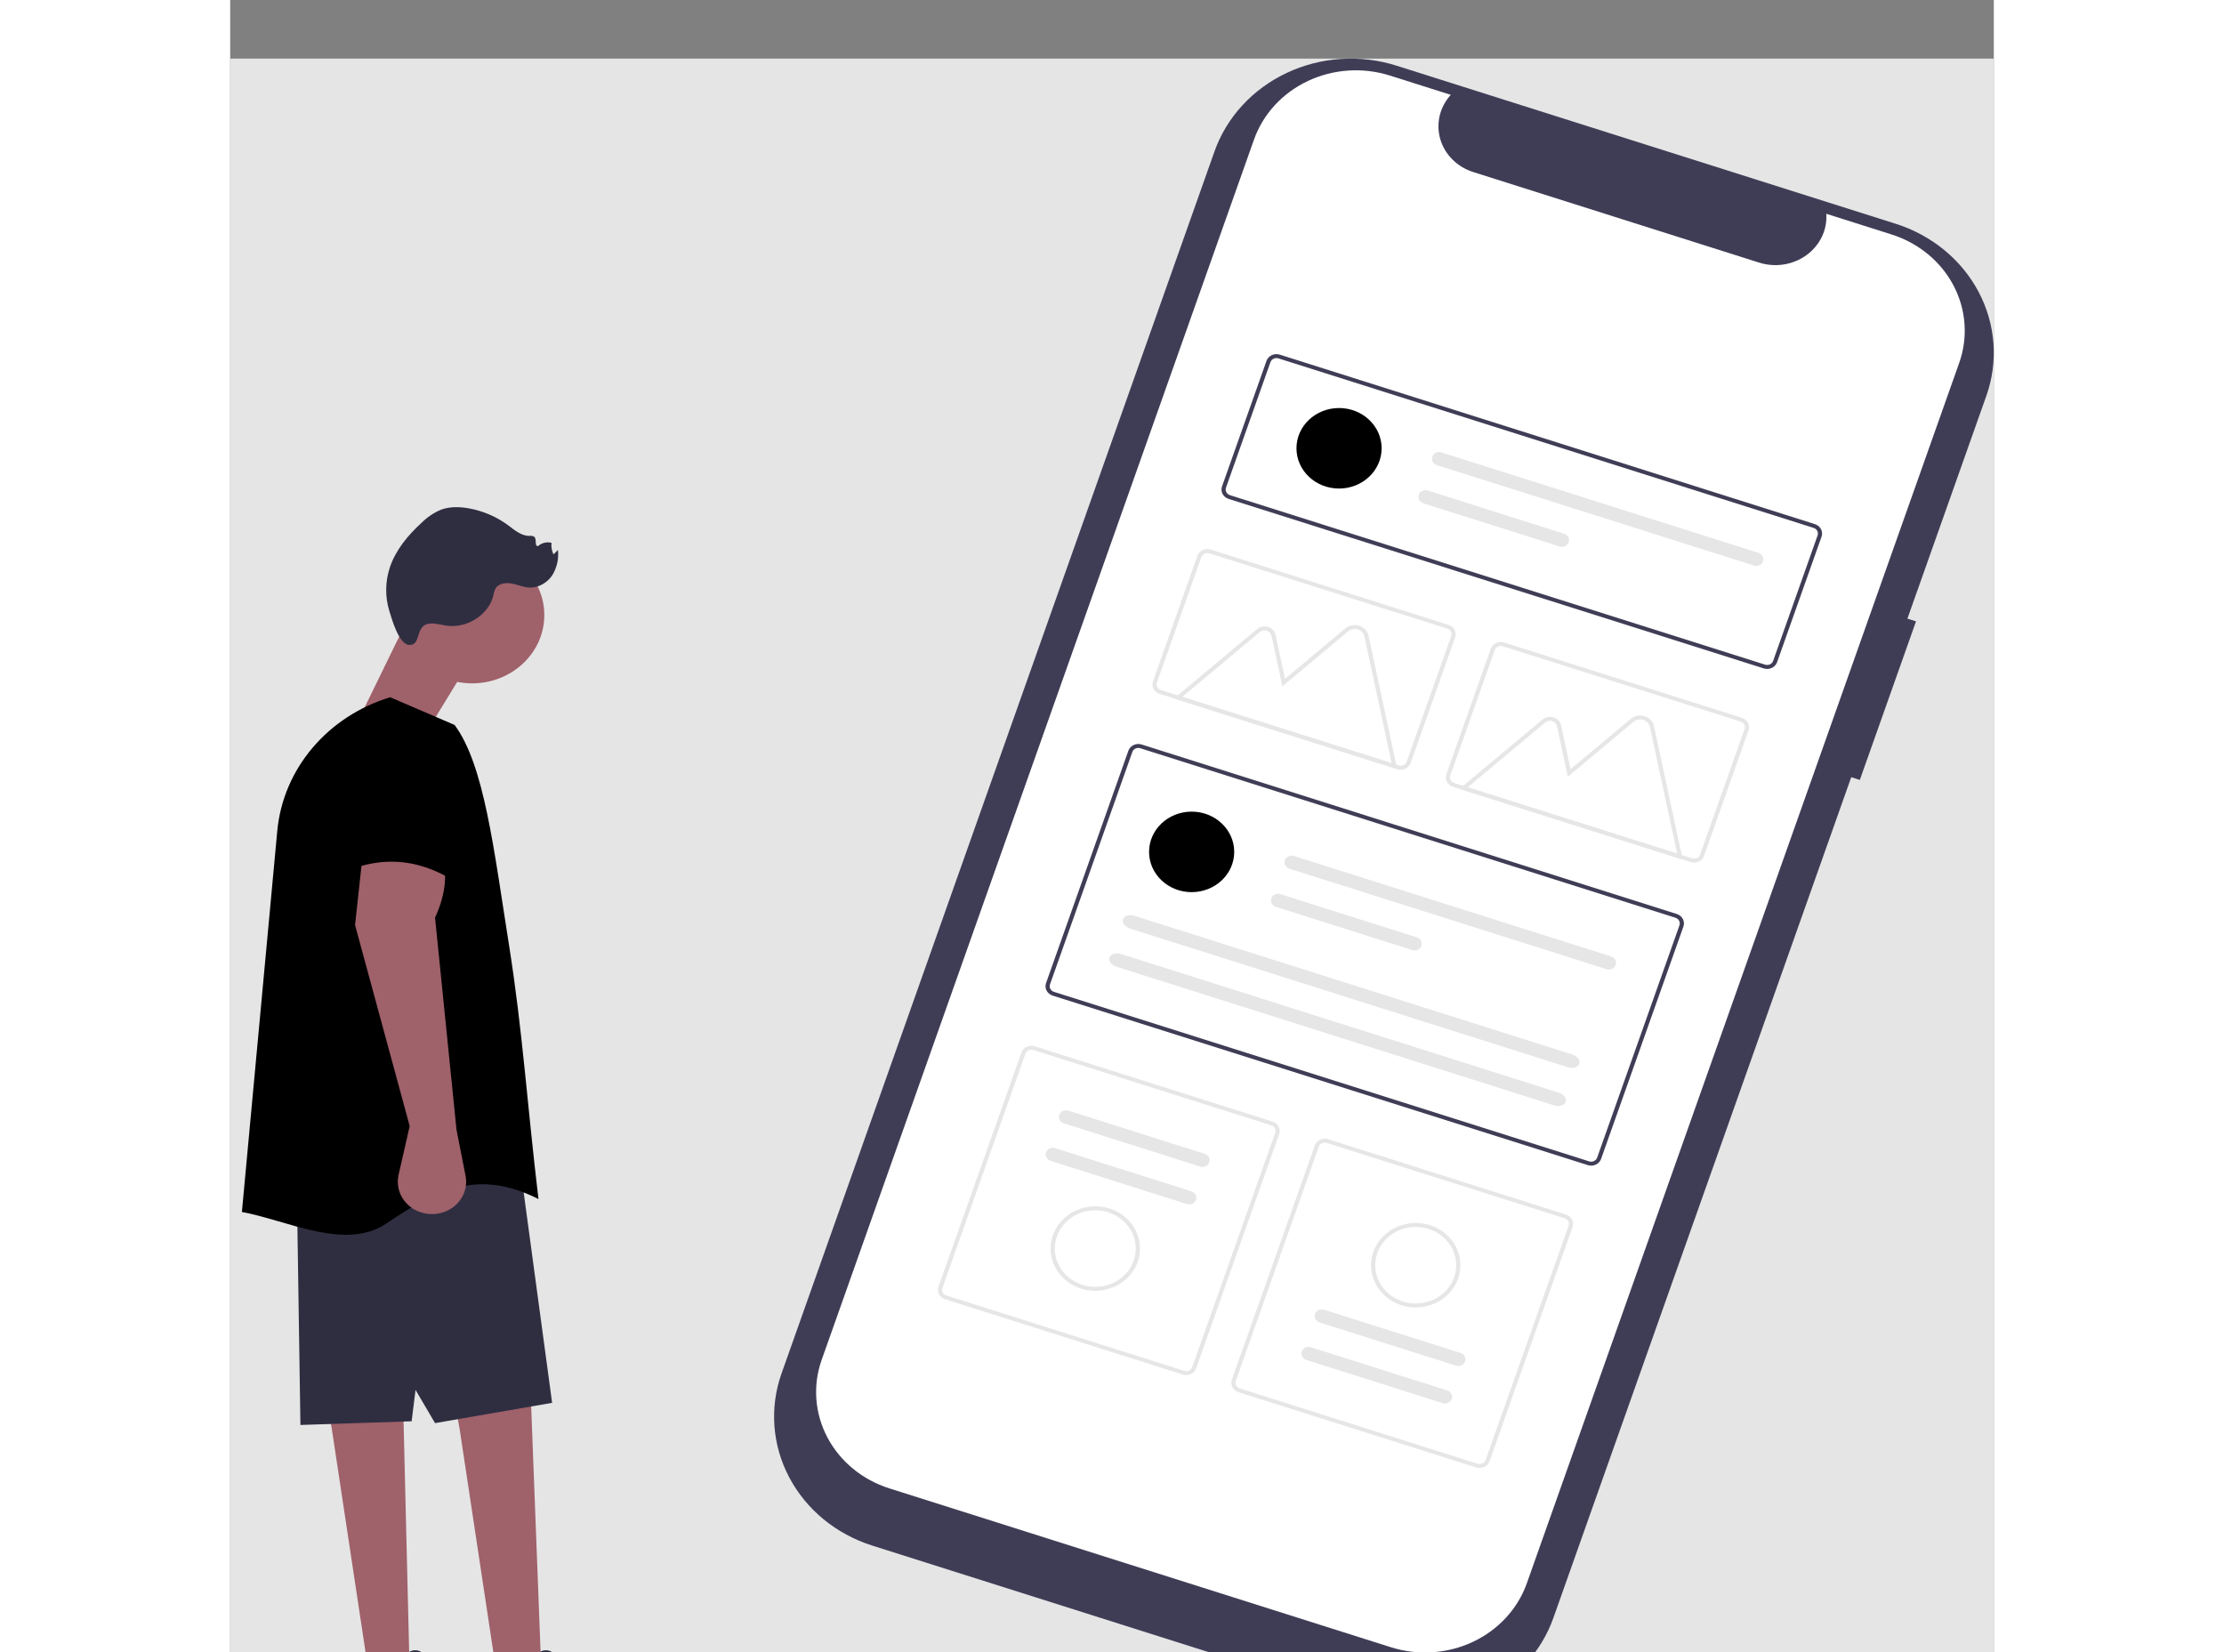 <svg width="319" height="237" viewBox="0 -10 301 282" fill="none" xmlns="http://www.w3.org/2000/svg">
<rect x="0" y="-10" width="301" height="282" fill="#808080" stroke="none"/>
<rect width="301" height="282" fill="#E5E5E5"/>
<g id="ux 1">
<path id="Vector" d="M30.636 275.545H23.643L17.316 233.67L12.654 209.426L29.304 205.962L29.471 227.687L30.636 275.545Z" fill="#9F616A"/>
<path id="Vector_2" d="M53.114 275.545H45.455L39.128 233.67L34.466 209.426L51.116 205.962L51.282 227.687L53.114 275.545Z" fill="#9F616A"/>
<path id="Vector_3" d="M54.945 229.419L34.965 232.882L31.635 227.215L30.969 232.568L11.988 233.197L11.322 189.432L49.284 187.543L54.945 229.419Z" fill="#2F2E41"/>
<path id="Vector_4" d="M61.277 282H45.968C45.346 282 44.75 281.766 44.31 281.351C43.87 280.935 43.623 280.371 43.623 279.783V275.552C43.623 275.311 43.674 275.071 43.772 274.848C43.869 274.624 44.013 274.421 44.194 274.25C44.374 274.079 44.589 273.944 44.825 273.851C45.062 273.759 45.315 273.711 45.571 273.711C47.435 275.436 49.582 275.3 51.952 273.711L52.067 273.092C52.123 272.793 52.26 272.513 52.465 272.28C52.67 272.046 52.936 271.867 53.236 271.76C53.536 271.653 53.861 271.621 54.178 271.669C54.495 271.716 54.794 271.841 55.045 272.03L59.184 275.162L60.318 274.884C60.883 274.745 61.474 274.731 62.046 274.842C62.618 274.953 63.156 275.186 63.618 275.524C64.08 275.862 64.454 276.296 64.711 276.791C64.968 277.287 65.102 277.832 65.102 278.384V278.384C65.102 278.859 65.003 279.329 64.811 279.768C64.618 280.206 64.337 280.605 63.982 280.941C63.627 281.277 63.205 281.543 62.741 281.725C62.277 281.906 61.78 282 61.277 282V282Z" fill="#2F2E41"/>
<path id="Vector_5" d="M38.966 282H23.657C23.035 282 22.439 281.766 21.999 281.351C21.559 280.935 21.312 280.371 21.312 279.783V275.552C21.312 275.311 21.362 275.071 21.46 274.848C21.558 274.624 21.702 274.421 21.883 274.25C22.063 274.079 22.278 273.944 22.514 273.851C22.751 273.759 23.004 273.711 23.26 273.711C25.123 275.436 27.271 275.3 29.64 273.711L29.756 273.092C29.812 272.793 29.949 272.513 30.154 272.28C30.359 272.046 30.625 271.867 30.925 271.76C31.225 271.653 31.55 271.621 31.867 271.669C32.184 271.716 32.483 271.841 32.734 272.03L36.873 275.162L38.007 274.884C38.572 274.745 39.163 274.731 39.735 274.842C40.307 274.953 40.845 275.186 41.307 275.524C41.769 275.862 42.142 276.296 42.4 276.791C42.657 277.287 42.791 277.832 42.791 278.384V278.384C42.791 278.859 42.692 279.329 42.5 279.768C42.307 280.206 42.026 280.605 41.67 280.941C41.315 281.277 40.894 281.543 40.43 281.725C39.966 281.906 39.468 282 38.966 282V282Z" fill="#2F2E41"/>
<path id="Vector_6" d="M41.292 106.625C48.097 106.625 53.613 101.409 53.613 94.975C53.613 88.541 48.097 83.326 41.292 83.326C34.487 83.326 28.971 88.541 28.971 94.975C28.971 101.409 34.487 106.625 41.292 106.625Z" fill="#9F616A"/>
<path id="Vector_7" d="M33.966 114.182L22.644 111.348L30.636 94.975L41.292 102.217L33.966 114.182Z" fill="#9F616A"/>
<path id="Vector_8" d="M52.616 194.641C42.605 189.599 35.673 192.694 26.682 198.795C19.68 203.546 9.798 198.276 2 196.845L8.038 131.81C8.519 126.637 10.603 121.712 14.031 117.655C17.459 113.597 22.078 110.586 27.308 109V109L38.297 113.723C43.365 120.546 44.981 134.843 47.621 151.506C49.898 165.88 50.714 178.747 52.616 194.641Z" fill="black"/>
<path id="Vector_9" d="M38.628 182.82L40.175 190.683C40.32 191.416 40.305 192.169 40.133 192.897C39.961 193.624 39.635 194.312 39.174 194.917C38.713 195.522 38.127 196.032 37.452 196.417C36.777 196.802 36.026 197.054 35.245 197.157C34.315 197.28 33.367 197.188 32.482 196.891C31.597 196.593 30.802 196.098 30.163 195.447C29.523 194.797 29.06 194.01 28.811 193.154C28.562 192.297 28.536 191.397 28.734 190.529L30.636 182.191L21.312 147.871L22.644 135.592L35.964 135.277C37.232 138.89 36.778 142.681 34.965 146.612L38.628 182.82Z" fill="#9F616A"/>
<path id="Vector_10" d="M34.17 96.417C35.147 96.362 36.101 96.674 37.071 96.796C40.541 97.231 44.151 94.85 44.917 91.621C44.978 91.191 45.114 90.773 45.318 90.385C45.852 89.56 47.069 89.403 48.071 89.593C49.074 89.782 50.024 90.226 51.045 90.276C52.622 90.355 54.136 89.437 54.976 88.173C55.77 86.869 56.108 85.362 55.941 83.865L55.185 84.615C54.878 84.001 54.759 83.318 54.843 82.643C54.442 82.542 54.021 82.54 53.619 82.637C53.218 82.734 52.849 82.927 52.549 83.198C51.883 83.265 52.386 82.029 51.891 81.602C51.65 81.462 51.363 81.411 51.085 81.459C49.667 81.472 48.52 80.447 47.403 79.621C45.467 78.194 43.203 77.218 40.795 76.771C39.194 76.476 37.491 76.428 35.973 76.992C34.747 77.512 33.641 78.254 32.717 79.176C30.34 81.337 28.235 83.876 27.246 86.851C26.442 89.287 26.419 91.894 27.18 94.343C27.579 95.615 28.78 99.969 30.538 100.071C32.747 100.198 31.421 96.572 34.17 96.417Z" fill="#2F2E41"/>
<path id="Vector_11" d="M39.627 141.259C33.035 136.635 26.166 135.73 18.981 139.055L21.834 121.07C22.152 119.067 23.22 117.238 24.843 115.916C26.467 114.594 28.539 113.867 30.681 113.867V113.867C33.054 113.867 35.329 114.758 37.007 116.344C38.685 117.93 39.627 120.082 39.627 122.325L39.627 141.259Z" fill="black"/>
<path id="Vector_12" d="M287.721 96.046L286.253 95.581L299.722 57.564C300.746 54.674 301.158 51.622 300.934 48.582C300.711 45.542 299.856 42.574 298.419 39.846C296.982 37.119 294.99 34.685 292.559 32.685C290.127 30.685 287.303 29.158 284.247 28.19L284.247 28.19L199.06 1.208C196.004 0.24 192.776 -0.149 189.561 0.062C186.346 0.274 183.206 1.082 180.322 2.441C177.437 3.799 174.863 5.682 172.748 7.981C170.633 10.28 169.017 12.951 167.993 15.841L167.993 15.841L94.1 224.406C92.032 230.241 92.501 236.614 95.403 242.123C98.306 247.632 103.403 251.825 109.575 253.78H109.575L194.762 280.761C200.934 282.716 207.674 282.273 213.5 279.529C219.327 276.785 223.761 271.965 225.829 266.129L225.829 266.129L276.665 122.642L278.133 123.107L287.721 96.046Z" fill="#3F3D56"/>
<path id="Vector_13" d="M283.531 30.009L272.412 26.487C272.503 27.834 272.243 29.182 271.653 30.412C271.064 31.642 270.164 32.716 269.032 33.539C267.9 34.362 266.572 34.91 265.164 35.133C263.756 35.357 262.311 35.25 260.957 34.821L212.155 19.363C210.801 18.934 209.579 18.197 208.597 17.217C207.616 16.236 206.904 15.043 206.525 13.741C206.147 12.439 206.112 11.069 206.425 9.752C206.738 8.435 207.389 7.21 208.321 6.187L197.935 2.897C193.326 1.438 188.292 1.769 183.941 3.818C179.59 5.867 176.278 9.467 174.734 13.825L100.949 222.084C99.405 226.442 99.755 231.201 101.923 235.315C104.09 239.429 107.897 242.56 112.506 244.02H112.506L198.103 271.132C200.385 271.855 202.796 272.145 205.197 271.987C207.598 271.83 209.942 271.226 212.097 270.211C214.251 269.197 216.173 267.791 217.753 266.074C219.332 264.357 220.539 262.362 221.303 260.204V260.204L295.088 51.945C295.853 49.787 296.161 47.508 295.993 45.238C295.826 42.968 295.188 40.751 294.115 38.714C293.042 36.677 291.555 34.86 289.739 33.366C287.923 31.873 285.814 30.732 283.531 30.009V30.009Z" fill="white"/>
<path id="Vector_14" d="M261.751 104.08L170.403 75.147C169.955 75.004 169.584 74.7 169.374 74.299C169.163 73.899 169.128 73.436 169.278 73.012L176.869 51.587C177.019 51.163 177.342 50.813 177.765 50.614C178.189 50.414 178.678 50.382 179.127 50.523L270.475 79.456C270.923 79.599 271.294 79.904 271.505 80.304C271.715 80.704 271.75 81.168 271.6 81.592L264.009 103.017C263.859 103.44 263.536 103.791 263.113 103.99C262.689 104.189 262.2 104.222 261.751 104.08V104.08ZM178.9 51.163C178.631 51.078 178.337 51.097 178.083 51.217C177.829 51.337 177.636 51.547 177.545 51.801L169.955 73.226C169.865 73.481 169.885 73.758 170.012 73.999C170.138 74.239 170.361 74.422 170.63 74.507L261.978 103.44C262.247 103.525 262.541 103.506 262.795 103.386C263.049 103.267 263.242 103.057 263.333 102.802L270.923 81.377C271.013 81.123 270.993 80.845 270.866 80.605C270.74 80.365 270.517 80.182 270.248 80.096L178.9 51.163Z" fill="#3F3D56"/>
<path id="Vector_15" d="M231.717 188.851L140.369 159.918C139.921 159.775 139.551 159.471 139.34 159.07C139.129 158.67 139.094 158.207 139.244 157.783L153.295 118.124C153.446 117.7 153.768 117.35 154.191 117.151C154.615 116.951 155.105 116.919 155.553 117.06L246.901 145.994C247.35 146.136 247.72 146.441 247.931 146.841C248.142 147.242 248.176 147.705 248.026 148.129L233.975 187.788C233.825 188.211 233.502 188.561 233.079 188.761C232.656 188.96 232.166 188.993 231.717 188.851ZM155.327 117.7C155.057 117.615 154.763 117.635 154.509 117.754C154.255 117.874 154.062 118.084 153.972 118.338L139.921 157.997C139.831 158.252 139.851 158.529 139.978 158.77C140.105 159.01 140.327 159.193 140.596 159.278L231.944 188.211C232.213 188.296 232.507 188.277 232.761 188.157C233.015 188.038 233.208 187.828 233.299 187.573L247.35 147.915C247.44 147.66 247.419 147.382 247.292 147.142C247.166 146.902 246.944 146.719 246.675 146.633L155.327 117.7Z" fill="#3F3D56"/>
<path id="Vector_16" d="M249.288 137.135L208.688 124.275C208.24 124.133 207.87 123.828 207.659 123.428C207.448 123.027 207.414 122.564 207.563 122.14L215.154 100.715C215.305 100.291 215.627 99.941 216.051 99.742C216.474 99.542 216.964 99.51 217.412 99.651L258.012 112.511C258.46 112.653 258.83 112.958 259.041 113.358C259.252 113.759 259.286 114.222 259.137 114.646L251.546 136.071C251.395 136.495 251.073 136.845 250.649 137.044C250.226 137.244 249.736 137.276 249.288 137.135V137.135ZM217.186 100.291C216.916 100.206 216.623 100.226 216.369 100.345C216.115 100.465 215.921 100.675 215.831 100.929L208.24 122.354C208.15 122.609 208.171 122.887 208.297 123.127C208.424 123.367 208.646 123.55 208.915 123.635L249.514 136.495C249.783 136.58 250.077 136.56 250.331 136.441C250.585 136.321 250.779 136.111 250.869 135.857L258.46 114.432C258.55 114.177 258.529 113.899 258.403 113.659C258.276 113.419 258.054 113.236 257.785 113.151L217.186 100.291Z" fill="#E6E6E6"/>
<path id="Vector_17" d="M162.608 224.599L122.009 211.74C121.56 211.598 121.19 211.293 120.979 210.893C120.768 210.492 120.734 210.029 120.884 209.605L135.048 169.627C135.199 169.203 135.521 168.853 135.944 168.653C136.368 168.454 136.858 168.421 137.306 168.563L177.905 181.422C178.354 181.565 178.724 181.869 178.935 182.27C179.146 182.67 179.18 183.133 179.03 183.557L164.866 223.536C164.715 223.96 164.393 224.31 163.97 224.509C163.546 224.709 163.057 224.741 162.608 224.599V224.599ZM137.08 169.203C136.81 169.118 136.516 169.137 136.262 169.257C136.008 169.376 135.815 169.586 135.725 169.841L121.56 209.819C121.471 210.074 121.491 210.352 121.618 210.592C121.744 210.832 121.966 211.015 122.235 211.1L162.835 223.96C163.104 224.045 163.398 224.025 163.652 223.906C163.906 223.786 164.099 223.576 164.19 223.321L178.354 183.343C178.444 183.088 178.423 182.811 178.296 182.57C178.17 182.33 177.948 182.147 177.679 182.062L137.08 169.203Z" fill="#E6E6E6"/>
<path id="Vector_18" d="M212.68 240.459L172.081 227.6C171.633 227.457 171.262 227.153 171.051 226.752C170.841 226.352 170.806 225.889 170.956 225.465L185.12 185.486C185.271 185.062 185.593 184.712 186.017 184.513C186.44 184.313 186.93 184.281 187.378 184.423L227.978 197.282C228.426 197.424 228.796 197.729 229.007 198.129C229.218 198.53 229.252 198.993 229.103 199.417L214.938 239.396C214.788 239.819 214.465 240.169 214.042 240.369C213.619 240.568 213.129 240.601 212.68 240.459V240.459ZM187.152 185.062C186.883 184.977 186.589 184.997 186.335 185.116C186.081 185.236 185.887 185.446 185.797 185.7L171.633 225.679C171.543 225.934 171.563 226.211 171.69 226.452C171.816 226.692 172.039 226.875 172.308 226.96L212.907 239.819C213.176 239.904 213.47 239.885 213.724 239.765C213.978 239.646 214.171 239.436 214.262 239.181L228.426 199.203C228.516 198.948 228.495 198.67 228.369 198.43C228.242 198.19 228.02 198.007 227.751 197.922L187.152 185.062Z" fill="#E6E6E6"/>
<path id="Vector_19" d="M164.093 142.262C168.106 142.262 171.36 139.186 171.36 135.391C171.36 131.596 168.106 128.52 164.093 128.52C160.079 128.52 156.826 131.596 156.826 135.391C156.826 139.186 160.079 142.262 164.093 142.262Z" fill="black"/>
<path id="Vector_20" d="M181.546 136.088C181.395 136.039 181.235 136.019 181.076 136.029C180.917 136.039 180.761 136.078 180.618 136.145C180.475 136.212 180.347 136.305 180.242 136.419C180.137 136.533 180.057 136.665 180.007 136.808C179.956 136.951 179.936 137.102 179.947 137.253C179.958 137.403 180.001 137.55 180.072 137.685C180.144 137.82 180.243 137.94 180.364 138.039C180.485 138.137 180.625 138.212 180.777 138.26L234.919 155.408C235.07 155.457 235.23 155.477 235.389 155.467C235.548 155.457 235.704 155.418 235.847 155.351C235.99 155.284 236.118 155.191 236.223 155.077C236.328 154.964 236.408 154.831 236.458 154.688C236.509 154.545 236.529 154.394 236.518 154.243C236.507 154.093 236.464 153.946 236.392 153.811C236.321 153.676 236.222 153.556 236.101 153.457C235.98 153.359 235.84 153.284 235.688 153.237L181.546 136.088Z" fill="#E6E6E6"/>
<path id="Vector_21" d="M179.238 142.603C179.087 142.554 178.927 142.534 178.768 142.544C178.608 142.554 178.453 142.594 178.31 142.661C178.167 142.728 178.039 142.821 177.934 142.934C177.829 143.048 177.749 143.18 177.698 143.323C177.648 143.466 177.627 143.618 177.639 143.768C177.65 143.919 177.693 144.066 177.764 144.2C177.836 144.335 177.935 144.456 178.056 144.554C178.176 144.653 178.317 144.728 178.468 144.775L201.766 152.154C202.07 152.249 202.401 152.226 202.687 152.09C202.973 151.954 203.191 151.717 203.293 151.43C203.394 151.143 203.372 150.83 203.23 150.558C203.088 150.287 202.838 150.08 202.535 149.982L179.238 142.603Z" fill="#E6E6E6"/>
<path id="Vector_22" d="M154.347 146.305C153.474 146.028 152.59 146.29 152.378 146.889C152.166 147.487 152.704 148.2 153.578 148.476L228.277 172.136C229.151 172.413 230.035 172.151 230.247 171.552C230.459 170.954 229.92 170.241 229.047 169.964L154.347 146.305Z" fill="#E6E6E6"/>
<path id="Vector_23" d="M152.039 152.82C151.166 152.543 150.282 152.805 150.07 153.404C149.858 154.003 150.396 154.715 151.27 154.992L225.969 178.652C226.843 178.928 227.726 178.666 227.938 178.068C228.15 177.469 227.612 176.756 226.739 176.48L152.039 152.82Z" fill="#E6E6E6"/>
<path id="Vector_24" d="M189.25 73.38C193.263 73.38 196.517 70.303 196.517 66.509C196.517 62.714 193.263 59.638 189.25 59.638C185.236 59.638 181.983 62.714 181.983 66.509C181.983 70.303 185.236 73.38 189.25 73.38Z" fill="black"/>
<path id="Vector_25" d="M206.703 67.206C206.552 67.158 206.393 67.139 206.234 67.149C206.075 67.159 205.92 67.199 205.778 67.266C205.636 67.333 205.508 67.426 205.404 67.54C205.3 67.653 205.22 67.785 205.169 67.928C205.119 68.07 205.098 68.221 205.109 68.371C205.12 68.521 205.163 68.668 205.234 68.802C205.305 68.937 205.403 69.057 205.523 69.156C205.643 69.254 205.783 69.33 205.934 69.378L260.076 86.526C260.38 86.621 260.711 86.598 260.997 86.462C261.283 86.326 261.501 86.089 261.603 85.802C261.704 85.515 261.682 85.202 261.54 84.931C261.398 84.659 261.148 84.452 260.845 84.355L206.703 67.206Z" fill="#E6E6E6"/>
<path id="Vector_26" d="M204.395 73.721C204.244 73.673 204.085 73.654 203.926 73.664C203.767 73.675 203.612 73.714 203.47 73.781C203.327 73.849 203.2 73.941 203.096 74.055C202.991 74.168 202.911 74.3 202.861 74.443C202.81 74.586 202.79 74.736 202.801 74.886C202.812 75.037 202.854 75.183 202.925 75.318C202.996 75.452 203.095 75.573 203.215 75.671C203.335 75.77 203.474 75.845 203.625 75.893L226.923 83.272C227.227 83.367 227.558 83.344 227.844 83.208C228.131 83.072 228.348 82.835 228.45 82.548C228.552 82.261 228.529 81.948 228.387 81.676C228.245 81.405 227.995 81.198 227.692 81.1L204.395 73.721Z" fill="#E6E6E6"/>
<path id="Vector_27" d="M199.178 121.267L161.092 109.204L175.256 97.365C175.51 97.153 175.818 97.007 176.15 96.944C176.482 96.88 176.826 96.9 177.147 97.001C177.469 97.103 177.756 97.283 177.98 97.523C178.205 97.763 178.358 98.055 178.426 98.369L180.033 105.852L190.321 97.252C190.639 96.987 191.025 96.805 191.44 96.725C191.856 96.645 192.287 96.67 192.689 96.797C193.091 96.925 193.451 97.15 193.732 97.451C194.013 97.751 194.205 98.116 194.29 98.509L199.178 121.267ZM162.491 108.936L198.233 120.256L193.59 98.644C193.531 98.367 193.395 98.109 193.197 97.898C192.999 97.686 192.746 97.527 192.462 97.437C192.179 97.347 191.876 97.33 191.583 97.386C191.29 97.442 191.017 97.571 190.794 97.758L179.58 107.131L177.726 98.503C177.684 98.305 177.587 98.121 177.446 97.97C177.304 97.819 177.123 97.705 176.921 97.641C176.718 97.577 176.501 97.564 176.292 97.605C176.083 97.645 175.888 97.737 175.728 97.87L162.491 108.936Z" fill="#E6E6E6"/>
<path id="Vector_28" d="M247.897 136.698L209.811 124.635L223.975 112.796C224.228 112.584 224.537 112.438 224.869 112.374C225.201 112.311 225.545 112.331 225.866 112.432C226.188 112.534 226.475 112.714 226.699 112.954C226.924 113.194 227.077 113.486 227.145 113.8L228.752 121.283L239.04 112.683C239.358 112.418 239.744 112.236 240.159 112.156C240.575 112.076 241.006 112.101 241.408 112.228C241.81 112.356 242.17 112.581 242.451 112.882C242.732 113.182 242.924 113.547 243.009 113.94L247.897 136.698ZM211.21 124.367L246.952 135.687L242.309 114.075C242.25 113.798 242.114 113.54 241.916 113.329C241.718 113.117 241.465 112.958 241.181 112.868C240.898 112.778 240.594 112.761 240.302 112.817C240.009 112.873 239.736 113.002 239.512 113.189L228.299 122.562L226.445 113.934C226.403 113.736 226.306 113.552 226.165 113.401C226.023 113.25 225.842 113.136 225.64 113.072C225.437 113.008 225.22 112.995 225.011 113.036C224.802 113.076 224.607 113.167 224.447 113.301L211.21 124.367Z" fill="#E6E6E6"/>
<path id="Vector_29" d="M199.215 121.275L158.616 108.416C158.168 108.273 157.798 107.968 157.587 107.568C157.376 107.168 157.341 106.705 157.491 106.28L165.082 84.856C165.233 84.432 165.555 84.082 165.978 83.882C166.402 83.683 166.891 83.65 167.34 83.792L207.939 96.651C208.388 96.794 208.758 97.099 208.969 97.499C209.18 97.899 209.214 98.362 209.064 98.786L201.474 120.211C201.323 120.635 201 120.985 200.577 121.185C200.154 121.384 199.664 121.416 199.215 121.275ZM167.113 84.432C166.844 84.347 166.55 84.366 166.296 84.486C166.042 84.605 165.849 84.816 165.758 85.07L158.168 106.495C158.078 106.749 158.098 107.027 158.225 107.267C158.352 107.507 158.574 107.69 158.843 107.776L199.442 120.635C199.711 120.72 200.005 120.701 200.259 120.581C200.513 120.461 200.707 120.251 200.797 119.997L208.388 98.572C208.478 98.317 208.457 98.04 208.33 97.799C208.204 97.559 207.982 97.376 207.713 97.291L167.113 84.432Z" fill="#E6E6E6"/>
<path id="Vector_30" d="M143.036 179.547C142.885 179.498 142.725 179.478 142.566 179.488C142.407 179.498 142.251 179.538 142.108 179.605C141.965 179.672 141.837 179.765 141.732 179.878C141.628 179.992 141.547 180.124 141.497 180.267C141.446 180.41 141.426 180.562 141.437 180.712C141.448 180.863 141.491 181.01 141.563 181.144C141.634 181.279 141.733 181.4 141.854 181.498C141.975 181.597 142.115 181.672 142.267 181.719L165.564 189.098C165.715 189.146 165.874 189.165 166.033 189.155C166.192 189.145 166.347 189.105 166.489 189.038C166.632 188.971 166.759 188.878 166.863 188.764C166.968 188.651 167.048 188.519 167.098 188.376C167.149 188.234 167.169 188.083 167.158 187.933C167.147 187.783 167.105 187.636 167.034 187.501C166.963 187.367 166.864 187.247 166.744 187.148C166.624 187.049 166.485 186.974 166.334 186.926L143.036 179.547Z" fill="#E6E6E6"/>
<path id="Vector_31" d="M140.769 185.945C140.465 185.85 140.134 185.873 139.848 186.009C139.562 186.145 139.344 186.382 139.242 186.669C139.141 186.956 139.163 187.269 139.305 187.541C139.447 187.812 139.697 188.019 140 188.117L163.297 195.496C163.602 195.591 163.933 195.567 164.219 195.432C164.505 195.296 164.723 195.059 164.825 194.772C164.926 194.485 164.904 194.171 164.762 193.9C164.62 193.629 164.37 193.422 164.067 193.324L140.769 185.945Z" fill="#E6E6E6"/>
<path id="Vector_32" d="M145.229 209.926C143.8 209.473 142.544 208.629 141.621 207.502C140.698 206.374 140.15 205.013 140.045 203.591C139.941 202.168 140.285 200.749 141.033 199.511C141.782 198.274 142.902 197.274 144.252 196.638C145.601 196.002 147.12 195.759 148.616 195.94C150.111 196.12 151.517 196.716 152.655 197.652C153.792 198.588 154.611 199.821 155.007 201.197C155.403 202.572 155.359 204.028 154.88 205.38C154.236 207.192 152.858 208.688 151.049 209.54C149.239 210.392 147.147 210.531 145.229 209.926V209.926ZM149.846 196.895C148.55 196.485 147.154 196.447 145.836 196.786C144.517 197.126 143.334 197.827 142.437 198.802C141.54 199.777 140.969 200.982 140.796 202.264C140.623 203.545 140.856 204.847 141.466 206.004C142.075 207.16 143.033 208.12 144.22 208.762C145.406 209.404 146.767 209.698 148.131 209.608C149.494 209.519 150.799 209.049 151.88 208.258C152.961 207.467 153.769 206.391 154.203 205.166C154.783 203.523 154.65 201.729 153.833 200.179C153.016 198.628 151.582 197.447 149.846 196.895V196.895Z" fill="#E6E6E6"/>
<path id="Vector_33" d="M206.95 229.475C207.101 229.524 207.261 229.543 207.42 229.534C207.58 229.524 207.735 229.484 207.878 229.417C208.021 229.35 208.149 229.257 208.254 229.144C208.359 229.03 208.439 228.898 208.49 228.755C208.54 228.612 208.561 228.46 208.549 228.31C208.538 228.159 208.495 228.012 208.424 227.877C208.352 227.743 208.253 227.622 208.132 227.524C208.012 227.425 207.871 227.35 207.72 227.303L184.422 219.924C184.271 219.875 184.111 219.855 183.952 219.865C183.793 219.875 183.637 219.914 183.494 219.981C183.351 220.048 183.223 220.141 183.118 220.255C183.014 220.369 182.933 220.501 182.883 220.644C182.832 220.787 182.812 220.938 182.823 221.089C182.834 221.239 182.877 221.386 182.949 221.521C183.02 221.656 183.119 221.776 183.24 221.875C183.361 221.973 183.501 222.048 183.653 222.096L206.95 229.475Z" fill="#E6E6E6"/>
<path id="Vector_34" d="M209.217 223.077C209.368 223.125 209.527 223.144 209.686 223.134C209.845 223.123 210 223.084 210.142 223.017C210.285 222.95 210.412 222.857 210.516 222.743C210.621 222.63 210.7 222.498 210.751 222.355C210.802 222.212 210.822 222.062 210.811 221.912C210.8 221.762 210.757 221.615 210.686 221.48C210.615 221.346 210.517 221.226 210.397 221.127C210.277 221.028 210.137 220.953 209.986 220.905L186.689 213.526C186.538 213.477 186.378 213.457 186.219 213.467C186.06 213.477 185.904 213.517 185.761 213.584C185.618 213.65 185.49 213.743 185.385 213.857C185.28 213.971 185.2 214.103 185.149 214.246C185.099 214.389 185.078 214.541 185.09 214.691C185.101 214.842 185.144 214.989 185.215 215.123C185.287 215.258 185.386 215.379 185.507 215.477C185.628 215.576 185.768 215.651 185.919 215.698L209.217 223.077Z" fill="#E6E6E6"/>
<path id="Vector_35" d="M204.757 199.096C206.187 199.549 207.442 200.393 208.365 201.52C209.288 202.648 209.836 204.009 209.941 205.431C210.046 206.854 209.702 208.273 208.953 209.511C208.204 210.748 207.084 211.748 205.735 212.384C204.385 213.02 202.866 213.263 201.371 213.082C199.875 212.902 198.469 212.306 197.332 211.37C196.194 210.434 195.375 209.201 194.979 207.825C194.583 206.45 194.627 204.994 195.106 203.642C195.751 201.83 197.128 200.334 198.938 199.482C200.747 198.63 202.84 198.491 204.757 199.096V199.096ZM200.14 212.127C201.436 212.537 202.832 212.575 204.151 212.236C205.469 211.896 206.652 211.195 207.549 210.22C208.446 209.245 209.017 208.04 209.19 206.758C209.363 205.477 209.13 204.175 208.521 203.018C207.911 201.862 206.953 200.902 205.767 200.26C204.58 199.618 203.219 199.324 201.856 199.414C200.492 199.503 199.188 199.973 198.107 200.764C197.026 201.555 196.217 202.631 195.783 203.856C195.203 205.499 195.336 207.293 196.153 208.843C196.97 210.394 198.404 211.575 200.14 212.127V212.127Z" fill="#E6E6E6"/>
</g>
</svg>
